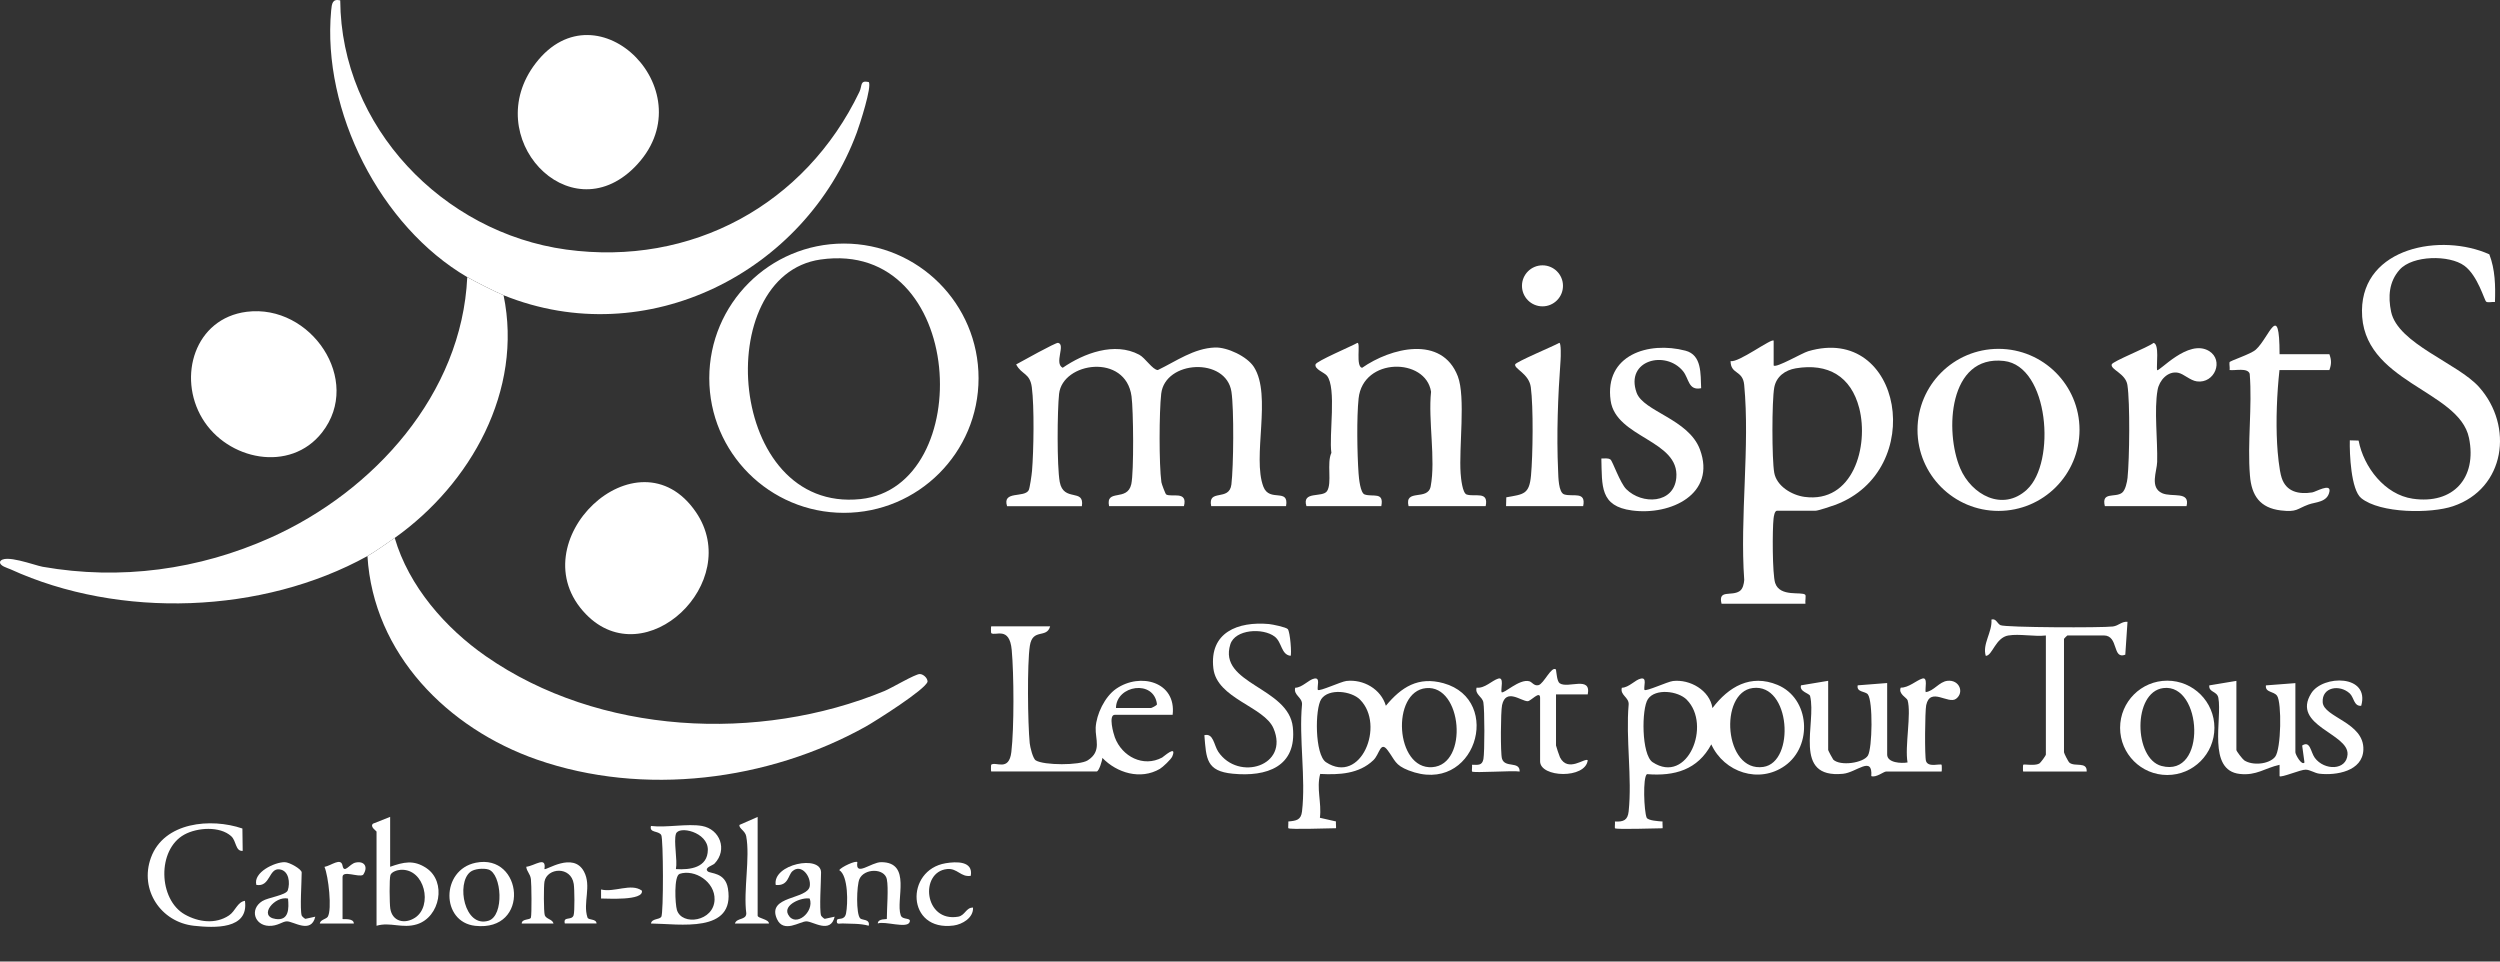 <svg width="52" height="20" viewBox="0 0 52 20" fill="none" xmlns="http://www.w3.org/2000/svg">
<rect x="0" y="0" width="52" height="20" fill="#333333" stroke="none"/>
<path d="M20.947 10.528C20.843 10.2 21.303 10.361 21.396 10.198C21.419 10.16 21.46 9.869 21.466 9.796C21.501 9.376 21.515 8.46 21.462 8.056C21.422 7.753 21.25 7.799 21.136 7.58C21.248 7.519 21.96 7.121 22.008 7.131C22.171 7.166 21.92 7.556 22.104 7.65C22.543 7.348 23.185 7.105 23.696 7.378C23.822 7.445 23.975 7.694 24.083 7.697C24.465 7.513 24.83 7.245 25.271 7.228C25.524 7.219 25.939 7.411 26.082 7.634C26.46 8.226 26.041 9.508 26.279 10.125C26.407 10.455 26.816 10.139 26.75 10.528H25.193C25.115 10.156 25.569 10.438 25.613 10.077C25.658 9.703 25.669 8.508 25.614 8.148C25.503 7.424 24.233 7.491 24.153 8.191C24.11 8.568 24.106 9.662 24.157 10.03C24.163 10.07 24.241 10.275 24.256 10.284C24.357 10.351 24.712 10.199 24.626 10.528H23.069C22.992 10.156 23.449 10.443 23.531 10.07C23.587 9.815 23.575 8.531 23.536 8.244C23.415 7.341 22.102 7.528 22.029 8.192C21.991 8.543 21.983 9.694 22.042 10.022C22.121 10.455 22.562 10.145 22.503 10.529H20.946L20.947 10.528Z" fill="white"/>
<path d="M35.808 12.557C35.732 12.254 36.013 12.409 36.183 12.296C36.253 12.25 36.274 12.142 36.28 12.063C36.187 10.758 36.401 9.289 36.279 8.003C36.249 7.694 35.997 7.793 35.996 7.51C36.156 7.553 36.844 7.032 36.892 7.085V7.603C36.947 7.658 37.483 7.343 37.609 7.306C39.567 6.726 40.101 9.789 38.166 10.504C38.094 10.531 37.813 10.623 37.765 10.623H36.963C36.911 10.623 36.896 10.738 36.89 10.786C36.864 11.011 36.864 11.939 36.923 12.125C37.021 12.429 37.482 12.297 37.55 12.372C37.568 12.392 37.544 12.509 37.553 12.557H35.807L35.808 12.557ZM37.352 7.661C37.13 7.699 36.946 7.831 36.904 8.062C36.854 8.342 36.854 9.552 36.904 9.832C36.954 10.113 37.271 10.299 37.533 10.335C38.543 10.473 38.875 9.283 38.672 8.489C38.501 7.826 38.022 7.549 37.352 7.661V7.661Z" fill="white"/>
<path d="M51.895 6.282C51.842 6.274 51.75 6.301 51.713 6.275C51.675 6.249 51.539 5.733 51.258 5.527C50.947 5.299 50.183 5.308 49.913 5.609C49.691 5.857 49.669 6.169 49.735 6.484C49.875 7.149 51.122 7.554 51.565 8.051C52.289 8.864 52.11 10.162 51.024 10.529C50.56 10.686 49.507 10.681 49.113 10.361C48.9 10.188 48.869 9.435 48.876 9.159L49.059 9.164C49.164 9.716 49.604 10.289 50.185 10.373C51.028 10.496 51.526 9.94 51.355 9.109C51.149 8.105 49.112 7.957 49.129 6.455C49.144 5.137 50.785 4.843 51.778 5.29C51.9 5.607 51.907 5.946 51.895 6.281V6.282Z" fill="white"/>
<path d="M27.174 10.528C27.072 10.203 27.51 10.359 27.603 10.214C27.711 10.046 27.592 9.63 27.693 9.419C27.639 9.064 27.805 8.066 27.6 7.814C27.546 7.747 27.339 7.681 27.363 7.58C27.378 7.512 28.116 7.2 28.235 7.131C28.304 7.131 28.193 7.622 28.331 7.651C28.927 7.234 29.992 6.964 30.323 7.828C30.488 8.261 30.343 9.315 30.381 9.846C30.388 9.946 30.418 10.257 30.507 10.286C30.682 10.342 30.969 10.205 30.902 10.528H29.298C29.209 10.155 29.699 10.426 29.758 10.117C29.865 9.554 29.703 8.739 29.766 8.148C29.656 7.436 28.351 7.428 28.259 8.287C28.217 8.684 28.229 9.437 28.258 9.846C28.265 9.948 28.294 10.254 28.385 10.285C28.557 10.343 28.793 10.222 28.731 10.528H27.174V10.528Z" fill="white"/>
<path d="M43.254 8.941C43.254 9.872 42.5 10.627 41.569 10.627C40.638 10.627 39.884 9.872 39.884 8.941C39.884 8.01 40.638 7.256 41.569 7.256C42.5 7.256 43.254 8.01 43.254 8.941ZM42.161 10.182C42.77 9.62 42.62 7.615 41.683 7.508C40.529 7.376 40.448 8.977 40.772 9.74C41.006 10.291 41.655 10.65 42.161 10.183V10.182Z" fill="white"/>
<path d="M26.797 17.228C26.79 17.222 26.801 17.125 26.797 17.087C26.964 17.071 27.061 17.058 27.082 16.877C27.163 16.193 27.015 15.356 27.082 14.654C27.092 14.502 26.9 14.463 26.94 14.305C27.088 14.303 27.22 14.136 27.338 14.114C27.469 14.088 27.392 14.273 27.41 14.35C27.446 14.387 27.892 14.177 28.005 14.164C28.36 14.124 28.724 14.333 28.826 14.68C29.149 14.29 29.5 14.065 30.026 14.211C31.283 14.561 30.684 16.565 29.298 16.024C29.012 15.912 29.02 15.815 28.865 15.608C28.711 15.4 28.698 15.686 28.566 15.812C28.266 16.1 27.851 16.118 27.46 16.098C27.378 16.403 27.493 16.697 27.454 17.01L27.788 17.086C27.783 17.116 27.795 17.227 27.788 17.227C27.648 17.227 26.836 17.258 26.797 17.227V17.228ZM29.662 14.313C28.932 14.384 29.019 16.013 29.792 15.957C30.553 15.902 30.414 14.24 29.662 14.313ZM28.291 14.554C28.108 14.37 27.637 14.314 27.483 14.541C27.348 14.739 27.346 15.698 27.581 15.854C28.307 16.333 28.815 15.083 28.291 14.555V14.554Z" fill="white"/>
<path d="M33.591 17.228C33.584 17.222 33.595 17.125 33.591 17.087C33.767 17.097 33.857 17.061 33.876 16.876C33.95 16.183 33.814 15.362 33.876 14.654C33.886 14.502 33.694 14.463 33.734 14.305C33.882 14.303 34.014 14.136 34.133 14.114C34.263 14.088 34.186 14.273 34.204 14.35C34.24 14.387 34.687 14.177 34.798 14.165C35.149 14.124 35.563 14.357 35.619 14.728C35.956 14.284 36.412 14.013 36.973 14.246C37.647 14.527 37.71 15.514 37.126 15.928C36.59 16.308 35.862 16.067 35.595 15.483C35.313 16.012 34.831 16.149 34.257 16.102C34.166 16.164 34.196 16.879 34.25 17.006C34.276 17.07 34.507 17.082 34.581 17.087C34.576 17.116 34.588 17.228 34.581 17.228C34.442 17.228 33.629 17.258 33.59 17.228H33.591ZM36.457 14.311C35.75 14.403 35.858 16.071 36.677 15.952C37.344 15.855 37.247 14.208 36.457 14.311ZM35.085 14.554C34.902 14.37 34.431 14.314 34.277 14.541C34.142 14.739 34.14 15.698 34.375 15.854C35.101 16.332 35.605 15.079 35.085 14.555V14.554Z" fill="white"/>
<path d="M35.383 8.075C35.114 8.129 35.134 7.876 35.007 7.72C34.644 7.276 33.8 7.491 34.041 8.167C34.182 8.561 35.122 8.713 35.359 9.35C35.702 10.275 34.752 10.725 33.948 10.618C33.273 10.53 33.325 10.108 33.308 9.537C33.369 9.54 33.445 9.52 33.499 9.559C33.54 9.588 33.697 10.046 33.827 10.175C34.154 10.5 34.817 10.481 34.867 9.939C34.939 9.151 33.61 9.111 33.501 8.331C33.369 7.382 34.29 7.093 35.057 7.294C35.402 7.384 35.37 7.78 35.384 8.075H35.383Z" fill="white"/>
<path d="M43.781 10.528C43.704 10.217 43.996 10.36 44.139 10.249C44.209 10.194 44.243 10.028 44.253 9.939C44.293 9.547 44.307 8.376 44.25 8.007C44.213 7.768 43.897 7.689 43.923 7.581C43.938 7.515 44.68 7.226 44.794 7.132C44.918 7.157 44.85 7.593 44.867 7.698C44.905 7.745 45.515 7.038 45.948 7.301C46.262 7.493 46.066 7.982 45.696 7.933C45.554 7.914 45.425 7.777 45.303 7.753C45.09 7.712 44.913 7.912 44.878 8.11C44.803 8.521 44.881 9.164 44.869 9.61C44.863 9.806 44.711 10.139 44.972 10.258C45.176 10.35 45.559 10.206 45.48 10.528H43.782H43.781Z" fill="white"/>
<path d="M47.413 7.367H48.451C48.496 7.491 48.496 7.573 48.451 7.697H47.413C47.36 8.188 47.337 8.736 47.364 9.233C47.374 9.415 47.406 9.779 47.459 9.94C47.554 10.23 47.813 10.287 48.096 10.242C48.165 10.231 48.483 10.045 48.453 10.221C48.413 10.452 48.162 10.44 48.017 10.494C47.77 10.585 47.781 10.657 47.442 10.617C47.007 10.565 46.832 10.308 46.799 9.893C46.743 9.212 46.849 8.463 46.794 7.775C46.751 7.643 46.492 7.712 46.376 7.697C46.383 7.644 46.367 7.583 46.374 7.535C46.378 7.505 46.812 7.37 46.92 7.273C47.2 7.023 47.413 6.236 47.415 7.367H47.413Z" fill="white"/>
<path d="M39.676 14.562C39.663 14.515 39.479 14.432 39.535 14.303C39.699 14.307 39.861 14.152 39.984 14.114C40.107 14.077 40.034 14.328 40.054 14.396C40.224 14.376 40.334 14.18 40.507 14.161C40.753 14.133 40.863 14.402 40.686 14.535C40.524 14.656 40.149 14.28 40.065 14.667C40.039 14.788 40.031 15.738 40.061 15.83C40.107 15.969 40.351 15.879 40.385 15.907C40.391 15.912 40.392 16.048 40.385 16.048H39.23C39.182 16.048 39.021 16.181 38.923 16.143C38.953 15.707 38.614 16.068 38.334 16.095C37.273 16.198 37.789 15.047 37.65 14.477C37.636 14.419 37.421 14.388 37.461 14.255L38.026 14.161V15.6C38.026 15.611 38.123 15.792 38.132 15.8C38.279 15.941 38.758 15.87 38.852 15.717C38.945 15.564 38.96 14.588 38.852 14.444C38.799 14.374 38.611 14.403 38.64 14.255L39.253 14.207V15.694C39.253 15.868 39.546 15.882 39.677 15.859C39.616 15.528 39.761 14.845 39.677 14.561L39.676 14.562Z" fill="white"/>
<path d="M41.776 13.217C41.503 13.263 41.443 13.64 41.304 13.642C41.228 13.394 41.443 13.147 41.422 12.887C41.519 12.856 41.542 12.973 41.611 13.004C41.717 13.053 43.722 13.06 43.948 13.031C44.07 13.015 44.13 12.922 44.252 12.934L44.206 13.618C43.929 13.723 44.075 13.217 43.757 13.217H43.002C42.997 13.217 42.931 13.283 42.931 13.288V15.647C42.931 15.668 43.02 15.844 43.045 15.864C43.157 15.956 43.414 15.833 43.403 16.048H42.082C42.075 16.048 42.077 15.912 42.082 15.907C42.103 15.889 42.315 15.934 42.413 15.884C42.446 15.867 42.554 15.715 42.554 15.695V13.218C42.317 13.246 42.002 13.179 41.776 13.218L41.776 13.217Z" fill="white"/>
<path d="M30.618 16.048C30.611 16.042 30.623 15.945 30.618 15.907C30.743 15.909 30.828 15.927 30.855 15.789C30.882 15.651 30.881 14.757 30.854 14.61C30.832 14.486 30.675 14.448 30.713 14.303C30.881 14.325 31.033 14.154 31.163 14.115C31.292 14.076 31.212 14.328 31.232 14.397C31.275 14.443 31.601 14.114 31.809 14.17C31.869 14.186 31.907 14.274 32.001 14.251C32.111 14.224 32.272 13.843 32.364 13.926C32.376 13.998 32.385 14.173 32.442 14.212C32.611 14.33 33.103 14.048 33.025 14.444H32.365V15.506C32.365 15.519 32.434 15.726 32.448 15.753C32.614 16.077 32.967 15.755 33.025 15.813C32.979 16.206 32.034 16.175 32.034 15.836V14.515C32.034 14.353 31.841 14.585 31.776 14.585C31.642 14.587 31.322 14.303 31.243 14.667C31.214 14.8 31.208 15.665 31.241 15.779C31.301 15.983 31.612 15.821 31.609 16.048C31.469 16.023 30.662 16.082 30.618 16.048Z" fill="white"/>
<path d="M26.786 13.086C26.836 13.144 26.87 13.61 26.844 13.641C26.645 13.617 26.667 13.358 26.513 13.241C26.268 13.055 25.691 13.087 25.591 13.402C25.331 14.229 26.803 14.289 26.891 15.126C26.978 15.95 26.346 16.162 25.641 16.093C25.09 16.04 25.09 15.783 25.051 15.292C25.242 15.243 25.248 15.5 25.341 15.638C25.76 16.257 26.823 15.932 26.489 15.15C26.295 14.695 25.311 14.532 25.238 13.902C25.151 13.152 25.749 12.922 26.395 12.98C26.468 12.987 26.752 13.046 26.785 13.085L26.786 13.086Z" fill="white"/>
<path d="M21.843 13.028C21.771 13.289 21.479 13.059 21.421 13.432C21.363 13.806 21.377 15.043 21.418 15.458C21.426 15.538 21.483 15.778 21.544 15.816C21.712 15.921 22.457 15.923 22.625 15.815C22.922 15.625 22.779 15.375 22.79 15.135C22.805 14.855 22.98 14.491 23.214 14.328C23.716 13.98 24.471 14.181 24.391 14.868H23.188C23.049 14.868 23.161 15.265 23.189 15.338C23.338 15.737 23.781 15.966 24.172 15.757C24.201 15.742 24.487 15.48 24.384 15.733C24.36 15.793 24.185 15.958 24.125 15.993C23.723 16.227 23.232 16.078 22.929 15.764C22.928 15.819 22.858 16.047 22.81 16.047H20.617C20.61 16.047 20.611 15.91 20.617 15.906C20.713 15.833 20.986 16.057 21.036 15.642C21.095 15.145 21.09 14.027 21.044 13.521C20.998 13.015 20.702 13.237 20.617 13.169C20.611 13.165 20.61 13.028 20.617 13.028H21.843ZM23.212 14.726H23.943C23.95 14.726 24.062 14.676 24.065 14.649C24.004 14.128 23.219 14.25 23.212 14.726Z" fill="white"/>
<path d="M31.326 10.528L31.331 10.344C31.694 10.28 31.808 10.283 31.845 9.891C31.884 9.465 31.896 8.468 31.841 8.055C31.804 7.772 31.494 7.674 31.515 7.58C31.527 7.528 32.317 7.198 32.434 7.131C32.473 7.131 32.465 7.431 32.46 7.487C32.405 8.245 32.374 9.035 32.409 9.799C32.414 9.913 32.414 10.246 32.537 10.284C32.717 10.34 32.995 10.209 32.93 10.528H31.326H31.326Z" fill="white"/>
<path d="M32.084 6.372C32.319 6.372 32.51 6.181 32.51 5.945C32.51 5.71 32.319 5.519 32.084 5.519C31.848 5.519 31.657 5.71 31.657 5.945C31.657 6.181 31.848 6.372 32.084 6.372Z" fill="white"/>
<path d="M46.517 14.161V15.6C46.517 15.625 46.644 15.79 46.68 15.815C46.849 15.928 47.192 15.9 47.321 15.744C47.45 15.587 47.462 14.611 47.363 14.472C47.293 14.374 47.112 14.408 47.131 14.256L47.744 14.209V15.648C47.744 15.693 47.874 15.931 47.933 15.86L47.885 15.507C48.056 15.397 48.059 15.642 48.148 15.763C48.346 16.031 48.808 16.029 48.829 15.692C48.856 15.254 47.652 15.095 48.074 14.42C48.315 14.034 49.298 14.026 49.113 14.681C48.959 14.693 48.964 14.506 48.875 14.424C48.666 14.23 48.292 14.29 48.312 14.607C48.332 14.924 49.181 15.024 49.158 15.597C49.14 16.044 48.59 16.133 48.244 16.093C48.144 16.081 48.052 16.011 47.958 16.009C47.85 16.007 47.451 16.181 47.415 16.144V15.908C47.101 15.978 46.938 16.136 46.588 16.098C45.906 16.024 46.224 14.959 46.142 14.515C46.114 14.37 45.939 14.406 45.953 14.256L46.518 14.162L46.517 14.161Z" fill="white"/>
<path d="M46.06 15.139C46.06 15.681 45.621 16.12 45.079 16.12C44.537 16.12 44.098 15.681 44.098 15.139C44.098 14.598 44.537 14.158 45.079 14.158C45.621 14.158 46.06 14.598 46.06 15.139ZM44.996 14.312C44.357 14.395 44.382 15.779 44.959 15.932C45.913 16.185 45.81 14.205 44.996 14.312Z" fill="white"/>
<path d="M14.602 17.18C14.975 17.247 15.138 17.674 14.863 17.962C14.825 18.002 14.643 18.045 14.72 18.123C14.771 18.176 15.085 18.137 15.141 18.48C15.296 19.425 14.126 19.215 13.54 19.209C13.558 19.102 13.713 19.132 13.755 19.07C13.803 18.999 13.798 17.441 13.754 17.369C13.696 17.273 13.501 17.33 13.54 17.18C13.859 17.22 14.3 17.126 14.602 17.18H14.602ZM14.059 17.346C14.009 17.505 14.095 17.887 14.059 18.077C14.357 18.097 14.72 18.047 14.723 17.676C14.726 17.306 14.115 17.166 14.059 17.346ZM14.136 18.177C14.013 18.218 14.043 18.808 14.08 18.928C14.184 19.264 14.85 19.169 14.863 18.712C14.874 18.341 14.45 18.073 14.136 18.176V18.177Z" fill="white"/>
<path d="M8.115 16.991V18.029C8.392 17.932 8.603 17.879 8.867 18.055C9.294 18.339 9.155 19.074 8.673 19.225C8.368 19.32 8.115 19.171 7.832 19.256V17.298C7.832 17.285 7.686 17.196 7.759 17.132L8.115 16.991ZM8.334 18.092C8.264 18.096 8.144 18.134 8.121 18.201C8.096 18.275 8.102 18.798 8.118 18.899C8.16 19.169 8.418 19.228 8.632 19.089C9.007 18.845 8.837 18.063 8.334 18.092Z" fill="white"/>
<path d="M5.042 17.233L5.048 17.698C4.895 17.711 4.92 17.495 4.81 17.394C4.575 17.179 4.103 17.212 3.835 17.359C3.261 17.674 3.295 18.712 3.844 19.021C4.126 19.18 4.481 19.229 4.763 19.041C4.9 18.949 4.935 18.762 5.095 18.737C5.178 19.336 4.459 19.302 4.034 19.256C3.345 19.181 2.897 18.507 3.139 17.841C3.409 17.096 4.388 17.009 5.042 17.233Z" fill="white"/>
<path d="M10.851 19.208C10.858 19.102 11.028 19.143 11.043 19.085C11.062 19.016 11.056 18.385 11.043 18.286C11.028 18.17 10.957 18.133 10.946 18.029C11.121 18.01 11.37 17.797 11.324 18.076C11.348 18.115 11.922 17.709 12.146 18.127C12.31 18.432 12.119 18.778 12.219 19.082C12.24 19.148 12.398 19.101 12.409 19.208H11.748C11.71 19.049 11.891 19.156 11.931 19.038C11.956 18.964 11.95 18.484 11.934 18.386C11.876 18.009 11.379 18.047 11.325 18.337C11.308 18.426 11.308 18.965 11.331 19.036C11.359 19.119 11.494 19.119 11.513 19.209H10.853L10.851 19.208Z" fill="white"/>
<path d="M18.447 18.289C18.397 18.051 17.973 18.06 17.876 18.285C17.818 18.419 17.802 19.012 17.893 19.103C17.933 19.143 18.102 19.113 18.069 19.255C17.883 19.205 17.713 19.217 17.526 19.208C17.455 19.205 17.391 19.243 17.409 19.137C17.431 19.083 17.567 19.157 17.598 18.996C17.637 18.801 17.647 18.216 17.457 18.099C17.495 18.033 17.807 17.89 17.833 17.934C17.785 18.243 18.12 17.934 18.328 17.933C18.973 17.933 18.624 18.717 18.735 19.038C18.773 19.146 18.967 19.074 18.918 19.184C18.858 19.318 18.401 19.153 18.258 19.208C18.261 19.101 18.446 19.125 18.446 19.114C18.446 18.896 18.484 18.472 18.446 18.288L18.447 18.289Z" fill="white"/>
<path d="M9.895 17.945C10.878 17.743 11.038 19.385 9.883 19.257C9.17 19.178 9.166 18.095 9.895 17.945ZM9.78 18.138C9.487 18.376 9.659 19.302 10.158 19.152C10.494 19.051 10.438 18.171 10.158 18.085C10.057 18.055 9.863 18.069 9.78 18.138Z" fill="white"/>
<path d="M6.275 19.043C6.28 19.059 6.332 19.106 6.352 19.112L6.558 19.067C6.472 19.432 6.107 19.164 5.968 19.164C5.874 19.164 5.778 19.265 5.591 19.258C5.294 19.246 5.187 18.912 5.455 18.743C5.577 18.666 5.951 18.622 5.986 18.518C6.037 18.365 6.013 18.11 5.816 18.083C5.587 18.05 5.625 18.457 5.332 18.406C5.262 18.143 5.716 17.931 5.922 17.933C6.02 17.933 6.275 18.079 6.275 18.147C6.275 18.338 6.236 18.914 6.275 19.043ZM5.991 18.69C5.715 18.628 5.358 19.062 5.735 19.115C6.012 19.155 6.011 18.896 5.991 18.69Z" fill="white"/>
<path d="M17.079 19.043C17.084 19.059 17.135 19.107 17.155 19.112L17.361 19.067C17.276 19.433 16.911 19.164 16.772 19.164C16.64 19.164 16.297 19.42 16.16 19.114C15.941 18.623 16.805 18.717 16.844 18.428C16.871 18.228 16.668 17.959 16.484 18.12C16.39 18.201 16.403 18.433 16.135 18.407C16.062 17.973 17.078 17.772 17.078 18.148C17.078 18.339 17.039 18.915 17.078 19.044L17.079 19.043ZM16.842 18.69C16.678 18.658 16.286 18.817 16.392 19.02C16.539 19.304 16.945 18.972 16.842 18.69Z" fill="white"/>
<path d="M15.994 19.209H15.286C15.327 19.083 15.521 19.144 15.523 18.998C15.46 18.523 15.605 17.839 15.521 17.393C15.5 17.279 15.364 17.23 15.381 17.158L15.759 16.992V19.045C15.759 19.103 15.997 19.118 15.994 19.21L15.994 19.209Z" fill="white"/>
<path d="M20.192 18.217C19.985 18.251 19.915 18.055 19.701 18.076C19.123 18.134 19.219 19.19 19.931 19.067C20.074 19.041 20.095 18.873 20.239 18.878C20.25 19.089 20.019 19.226 19.835 19.251C18.852 19.381 18.823 18.096 19.671 17.955C19.887 17.919 20.248 17.904 20.192 18.217V18.217Z" fill="white"/>
<path d="M6.652 19.208C6.663 19.127 6.786 19.119 6.818 19.067C6.908 18.92 6.833 18.224 6.749 18.031C6.891 18.005 7.092 17.829 7.125 18.006C7.159 18.183 7.271 17.968 7.394 17.942C7.583 17.901 7.664 18.035 7.552 18.197C7.462 18.256 7.125 18.094 7.125 18.242V19.115C7.125 19.128 7.358 19.087 7.36 19.209H6.653L6.652 19.208Z" fill="white"/>
<path d="M12.502 18.689V18.501C12.777 18.57 13.126 18.362 13.351 18.525C13.398 18.742 12.61 18.687 12.502 18.689Z" fill="white"/>
<path d="M7.643 11.566C7.768 11.497 8.076 11.283 8.21 11.188C8.503 12.193 9.263 13.064 10.11 13.652C12.461 15.286 15.781 15.451 18.399 14.372C18.547 14.31 19.038 14.018 19.132 14.02C19.203 14.021 19.294 14.101 19.293 14.178C19.258 14.337 18.208 15 18.007 15.113C15.976 16.244 13.385 16.571 11.17 15.8C9.316 15.155 7.766 13.602 7.643 11.566Z" fill="white"/>
<path d="M9.719 5.764C7.908 4.705 6.696 2.311 6.888 0.22C6.902 0.073 6.915 -0.03 7.077 0.008C7.093 2.635 9.21 4.839 11.778 5.191C14.381 5.547 16.75 4.257 17.875 1.912C17.939 1.779 17.881 1.666 18.069 1.706C18.143 1.792 17.879 2.603 17.822 2.756C16.747 5.665 13.45 7.344 10.474 6.141C10.317 6.077 9.87 5.852 9.719 5.763V5.764Z" fill="white"/>
<path d="M10.474 6.141C10.884 8.123 9.792 10.065 8.21 11.189C8.076 11.283 7.768 11.497 7.643 11.566C5.464 12.772 2.488 12.878 0.22 11.842C0.154 11.812 -0.013 11.772 0.001 11.685C0.079 11.511 0.718 11.759 0.887 11.789C2.507 12.073 4.136 11.852 5.631 11.182C7.776 10.221 9.607 8.197 9.719 5.764C9.87 5.852 10.316 6.077 10.474 6.141V6.141Z" fill="white"/>
<path d="M20.354 7.867C20.354 9.414 19.1 10.667 17.553 10.667C16.007 10.667 14.753 9.414 14.753 7.867C14.753 6.32 16.007 5.066 17.553 5.066C19.1 5.066 20.354 6.32 20.354 7.867ZM17.067 5.398C14.778 5.726 15.118 10.672 17.898 10.381C20.324 10.127 20.107 4.963 17.067 5.398Z" fill="white"/>
<path d="M5.133 6.485C6.464 6.318 7.549 7.907 6.699 8.995C6.036 9.843 4.728 9.571 4.208 8.704C3.687 7.838 4.049 6.621 5.133 6.485Z" fill="white"/>
<path d="M13.194 3.483C11.829 4.847 9.965 2.845 11.143 1.314C12.434 -0.365 14.73 1.948 13.194 3.483Z" fill="white"/>
<path d="M12.188 12.776C10.748 11.291 13.267 8.881 14.476 10.653C15.471 12.112 13.424 14.051 12.188 12.776Z" fill="white"/>
</svg>
